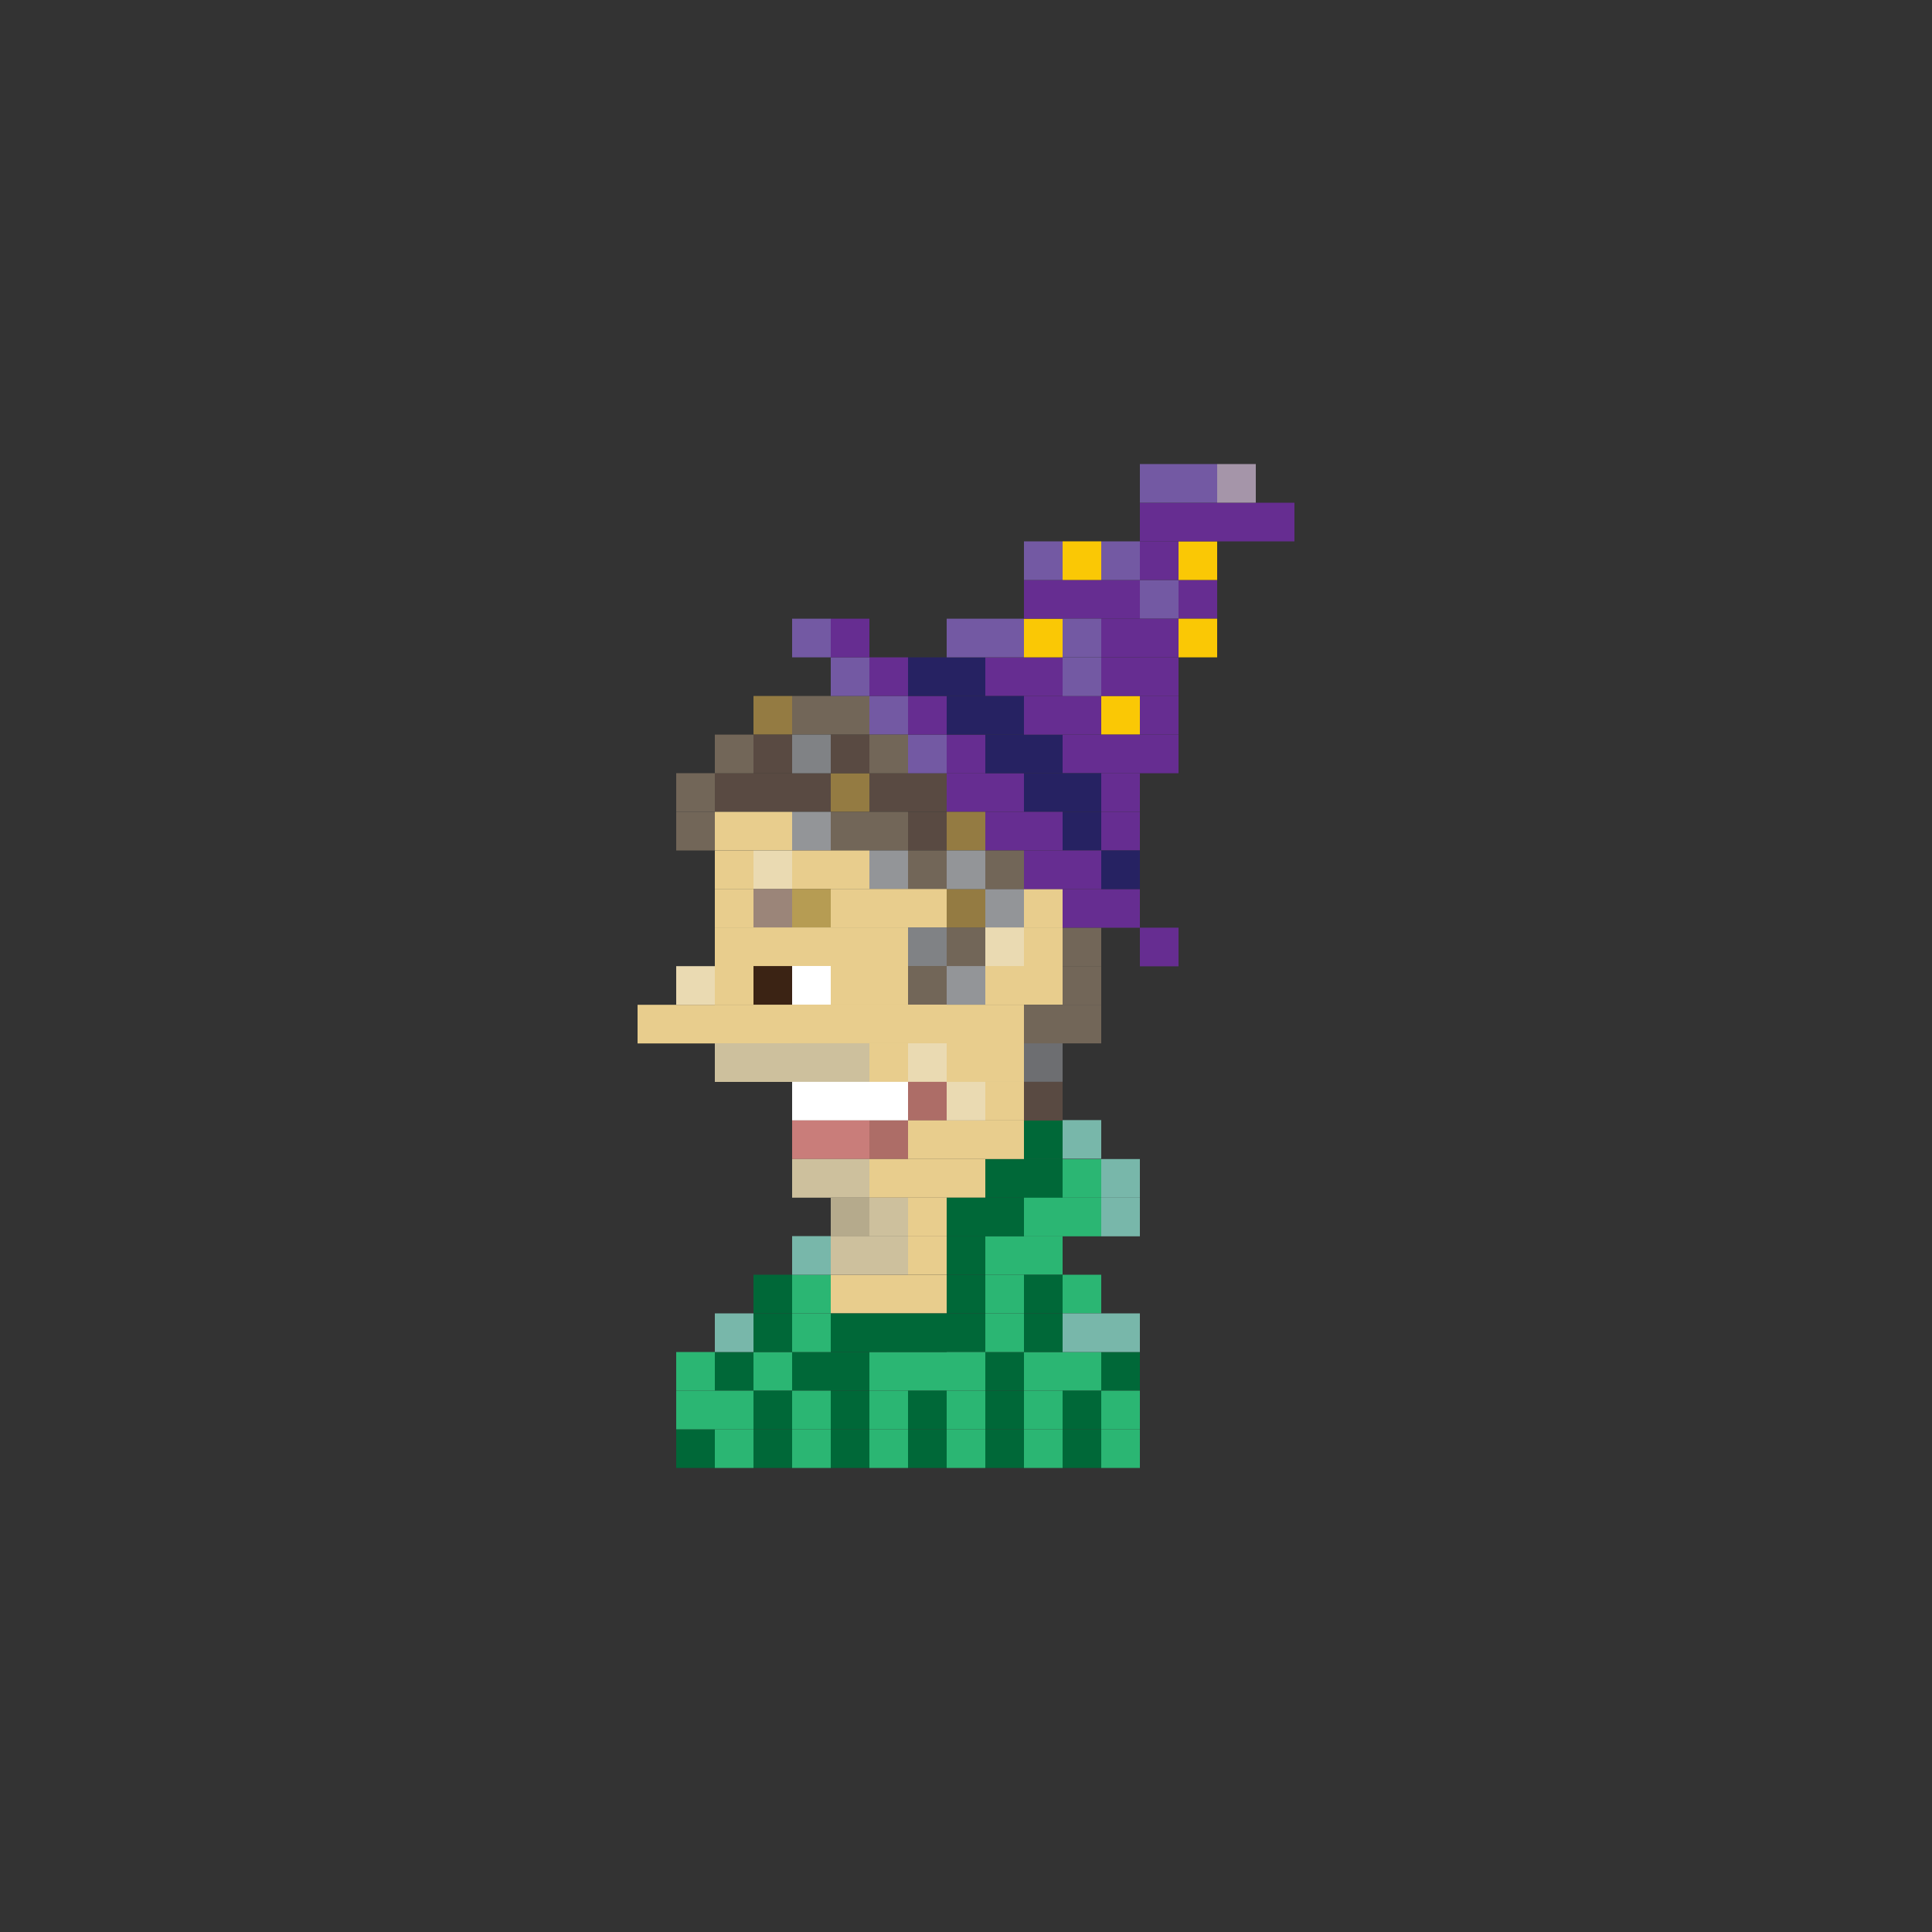 <?xml version="1.0" encoding="utf-8"?>
<!-- Generator: Adobe Illustrator 16.0.0, SVG Export Plug-In . SVG Version: 6.00 Build 0)  -->
<!DOCTYPE svg PUBLIC "-//W3C//DTD SVG 1.1//EN" "http://www.w3.org/Graphics/SVG/1.1/DTD/svg11.dtd">
<svg version="1.1" id="Layer_1" xmlns="http://www.w3.org/2000/svg" xmlns:xlink="http://www.w3.org/1999/xlink" x="0px" y="0px"
	 width="300px" height="300px" viewBox="0 0 300 300" enable-background="new 0 0 300 300" xml:space="preserve">
<rect x="0" y="0" width="300" height="300" fill="#333333" stroke="none"/>
<g>
	<rect x="117" y="108.072" fill="#947B42" width="6" height="6"/>
	<rect x="123" y="108.072" fill="#726658" width="6" height="6"/>
	<rect x="129" y="108.072" fill="#726658" width="6" height="6"/>
	<rect x="135" y="108.072" fill="#7359A3" width="6" height="6"/>
	<rect x="111" y="120.061" fill="#594A42" width="6" height="6"/>
	<rect x="117" y="120.061" fill="#594A42" width="6" height="6"/>
	<rect x="123" y="120.061" fill="#594A42" width="6" height="6"/>
	<rect x="129" y="120.061" fill="#947B42" width="6" height="6"/>
	<rect x="135" y="120.061" fill="#594A42" width="6" height="6"/>
	<rect x="141" y="120.061" fill="#594A42" width="6" height="6"/>
	<rect x="111" y="126.061" fill="#E8CD8D" width="6" height="6"/>
	<rect x="105" y="126.061" fill="#726658" width="6" height="6"/>
	<rect x="105" y="120.061" fill="#726658" width="6" height="6"/>
	<rect x="117" y="126.061" fill="#E8CD8D" width="6" height="6"/>
	<rect x="123" y="126.061" fill="#939598" width="6" height="6"/>
	<rect x="129" y="126.061" fill="#726658" width="6" height="6"/>
	<rect x="135" y="126.061" fill="#726658" width="6" height="6"/>
	<rect x="141" y="126.061" fill="#594A42" width="6" height="6"/>
	<rect x="111" y="132.061" fill="#E8CD8D" width="6" height="6"/>
	<rect x="117" y="132.061" fill="#EADAB2" width="6" height="6"/>
	<rect x="111" y="138.037" fill="#E8CD8D" width="6" height="6"/>
	<rect x="117" y="138.037" fill="#9B8579" width="6" height="6"/>
	<rect x="111" y="149.998" fill="#E8CD8D" width="6" height="6"/>
	<rect x="117" y="149.998" fill="#3B2314" width="6" height="6"/>
	<rect x="111" y="156.01" fill="#E8CD8D" width="6" height="6"/>
	<rect x="117" y="156.01" fill="#E8CD8D" width="6" height="6"/>
	<rect x="111" y="161.998" fill="#CDC09D" width="6" height="6"/>
	<rect x="105" y="156.025" fill="#E8CD8D" width="6" height="6"/>
	<rect x="99" y="156.025" fill="#E8CD8D" width="6" height="6"/>
	<rect x="105" y="150.025" fill="#EADAB2" width="6" height="6"/>
	<rect x="117" y="161.998" fill="#CDC09D" width="6" height="6"/>
	<rect x="129" y="161.998" fill="#CDC09D" width="6" height="6"/>
	<rect x="123" y="161.998" fill="#CDC09D" width="6" height="6"/>
	<rect x="135" y="161.998" fill="#E8CD8D" width="6" height="6"/>
	<rect x="147" y="161.998" fill="#E8CD8D" width="6" height="6"/>
	<rect x="141" y="161.998" fill="#EADAB2" width="6" height="6"/>
	<rect x="129" y="167.986" fill="#FFFFFF" width="6" height="6"/>
	<rect x="123" y="167.986" fill="#FFFFFF" width="6" height="6"/>
	<rect x="135" y="167.986" fill="#FFFFFF" width="6" height="6"/>
	<rect x="141" y="167.986" fill="#AD6D67" width="6" height="6"/>
	<rect x="129" y="173.975" fill="#C97D7A" width="6" height="6"/>
	<rect x="123" y="173.975" fill="#C97D7A" width="6" height="6"/>
	<rect x="135" y="173.975" fill="#AD6D67" width="6" height="6"/>
	<rect x="141" y="173.975" fill="#E8CD8D" width="6" height="6"/>
	<rect x="129" y="179.975" fill="#CDC09D" width="6" height="6"/>
	<rect x="123" y="179.975" fill="#CDC09D" width="6" height="6"/>
	<rect x="135" y="179.975" fill="#E8CD8D" width="6" height="6"/>
	<rect x="129" y="185.975" fill="#B5AA8C" width="6" height="6"/>
	<rect x="135" y="185.975" fill="#CDC09D" width="6" height="6"/>
	<rect x="129" y="197.943" fill="#E8CD8D" width="6" height="6"/>
	<rect x="135" y="197.943" fill="#E8CD8D" width="6" height="6"/>
	<rect x="141" y="185.975" fill="#E8CD8D" width="6" height="6"/>
	<rect x="129" y="191.943" fill="#CDC09D" width="6" height="6"/>
	<rect x="135" y="191.943" fill="#CDC09D" width="6" height="6"/>
	<rect x="141" y="191.943" fill="#E8CD8D" width="6" height="6"/>
	<rect x="141" y="179.975" fill="#E8CD8D" width="6" height="6"/>
	<rect x="147" y="179.975" fill="#E8CD8D" width="6" height="6"/>
	<rect x="147" y="191.943" fill="#006838" width="6" height="6"/>
	<rect x="153" y="191.943" fill="#2BB673" width="6" height="6"/>
	<rect x="159" y="185.975" fill="#2BB673" width="6" height="6"/>
	<rect x="159" y="191.943" fill="#2BB673" width="6" height="6"/>
	<rect x="159" y="179.975" fill="#2BB673" width="6" height="6"/>
	<rect x="165" y="185.975" fill="#2BB673" width="6" height="6"/>
	<rect x="165" y="179.975" fill="#2BB673" width="6" height="6"/>
	<rect x="165" y="173.928" fill="#78B7AA" width="6" height="6"/>
	<rect x="171" y="185.975" fill="#78B7AA" width="6" height="6"/>
	<rect x="171" y="179.975" fill="#78B7AA" width="6" height="6"/>
	<rect x="159" y="179.975" fill="#006838" width="6" height="6"/>
	<rect x="159" y="173.975" fill="#006838" width="6" height="6"/>
	<rect x="153" y="179.975" fill="#006838" width="6" height="6"/>
	<rect x="153" y="185.975" fill="#006838" width="6" height="6"/>
	<rect x="147" y="185.975" fill="#006838" width="6" height="6"/>
	<rect x="147" y="197.943" fill="#006838" width="6" height="6"/>
	<rect x="147" y="203.943" fill="#006838" width="6" height="6"/>
	<rect x="141" y="197.943" fill="#E8CD8D" width="6" height="6"/>
	<rect x="123" y="197.943" fill="#2BB673" width="6" height="6"/>
	<rect x="117" y="197.943" fill="#006838" width="6" height="6"/>
	<rect x="123" y="191.943" fill="#78B7AA" width="6" height="6"/>
	<rect x="153" y="197.943" fill="#2BB673" width="6" height="6"/>
	<rect x="159" y="197.943" fill="#006838" width="6" height="6"/>
	<rect x="165" y="197.943" fill="#2BB673" width="6" height="6"/>
	<rect x="129" y="209.943" fill="#006838" width="6" height="6"/>
	<rect x="135" y="209.943" fill="#2BB673" width="6" height="6"/>
	<rect x="147" y="209.943" fill="#2BB673" width="6" height="6"/>
	<rect x="141" y="209.943" fill="#2BB673" width="6" height="6"/>
	<rect x="123" y="209.943" fill="#006838" width="6" height="6"/>
	<rect x="117" y="209.943" fill="#2BB673" width="6" height="6"/>
	<rect x="111" y="209.943" fill="#006838" width="6" height="6"/>
	<rect x="153" y="209.943" fill="#006838" width="6" height="6"/>
	<rect x="159" y="209.943" fill="#2BB673" width="6" height="6"/>
	<rect x="165" y="209.943" fill="#2BB673" width="6" height="6"/>
	<rect x="171" y="209.943" fill="#006838" width="6" height="6"/>
	<rect x="129" y="221.943" fill="#006838" width="6" height="6"/>
	<rect x="135" y="221.943" fill="#2BB673" width="6" height="6"/>
	<rect x="147" y="221.943" fill="#2BB673" width="6" height="6"/>
	<rect x="141" y="221.943" fill="#006838" width="6" height="6"/>
	<rect x="123" y="221.943" fill="#2BB673" width="6" height="6"/>
	<rect x="117" y="221.943" fill="#006838" width="6" height="6"/>
	<rect x="111" y="221.943" fill="#2BB673" width="6" height="6"/>
	<rect x="153" y="221.943" fill="#006838" width="6" height="6"/>
	<rect x="159" y="221.943" fill="#2BB673" width="6" height="6"/>
	<rect x="165" y="221.943" fill="#006838" width="6" height="6"/>
	<rect x="171" y="221.943" fill="#2BB673" width="6" height="6"/>
	<rect x="129" y="203.943" fill="#006838" width="6" height="6"/>
	<rect x="135" y="203.943" fill="#006838" width="6" height="6"/>
	<rect x="141" y="203.943" fill="#006838" width="6" height="6"/>
	<rect x="123" y="203.943" fill="#2BB673" width="6" height="6"/>
	<rect x="117" y="203.943" fill="#006838" width="6" height="6"/>
	<rect x="111" y="203.943" fill="#78B7AA" width="6" height="6"/>
	<rect x="153" y="203.943" fill="#2BB673" width="6" height="6"/>
	<rect x="159" y="203.943" fill="#006838" width="6" height="6"/>
	<rect x="165" y="203.943" fill="#78B7AA" width="6" height="6"/>
	<rect x="171" y="203.943" fill="#78B7AA" width="6" height="6"/>
	<rect x="129" y="215.943" fill="#006838" width="6" height="6"/>
	<rect x="135" y="215.943" fill="#2BB673" width="6" height="6"/>
	<rect x="147" y="215.943" fill="#2BB673" width="6" height="6"/>
	<rect x="141" y="215.943" fill="#006838" width="6" height="6"/>
	<rect x="123" y="215.943" fill="#2BB673" width="6" height="6"/>
	<rect x="117" y="215.943" fill="#006838" width="6" height="6"/>
	<rect x="111" y="215.943" fill="#2BB673" width="6" height="6"/>
	<rect x="105" y="209.943" fill="#2BB673" width="6" height="6"/>
	<rect x="105" y="221.943" fill="#006838" width="6" height="6"/>
	<rect x="105" y="215.943" fill="#2BB673" width="6" height="6"/>
	<rect x="153" y="215.943" fill="#006838" width="6" height="6"/>
	<rect x="159" y="215.943" fill="#2BB673" width="6" height="6"/>
	<rect x="165" y="215.943" fill="#006838" width="6" height="6"/>
	<rect x="171" y="215.943" fill="#2BB673" width="6" height="6"/>
	<rect x="153" y="161.998" fill="#E8CD8D" width="6" height="6"/>
	<rect x="147" y="156.01" fill="#E8CD8D" width="6" height="6"/>
	<rect x="153" y="156.01" fill="#E8CD8D" width="6" height="6"/>
	<rect x="147" y="173.975" fill="#E8CD8D" width="6" height="6"/>
	<rect x="153" y="173.975" fill="#E8CD8D" width="6" height="6"/>
	<rect x="147" y="167.986" fill="#EADAB2" width="6" height="6"/>
	<rect x="153" y="167.986" fill="#E8CD8D" width="6" height="6"/>
	<rect x="147" y="149.998" fill="#939598" width="6" height="6"/>
	<rect x="153" y="149.998" fill="#E8CD8D" width="6" height="6"/>
	<rect x="147" y="138.037" fill="#947B42" width="6" height="6"/>
	<rect x="153" y="138.037" fill="#939598" width="6" height="6"/>
	<rect x="159" y="149.998" fill="#E8CD8D" width="6" height="6"/>
	<rect x="159" y="144.01" fill="#E8CD8D" width="6" height="6"/>
	<rect x="123" y="132.061" fill="#E8CD8D" width="6" height="6"/>
	<rect x="129" y="132.061" fill="#E8CD8D" width="6" height="6"/>
	<rect x="135" y="132.061" fill="#939598" width="6" height="6"/>
	<rect x="141" y="132.061" fill="#726658" width="6" height="6"/>
	<rect x="123" y="138.037" fill="#B69C53" width="6" height="6"/>
	<rect x="129" y="138.037" fill="#E8CD8D" width="6" height="6"/>
	<rect x="135" y="138.037" fill="#E8CD8D" width="6" height="6"/>
	<rect x="141" y="138.037" fill="#E8CD8D" width="6" height="6"/>
	<rect x="111" y="144.01" fill="#E8CD8D" width="6" height="6"/>
	<rect x="117" y="144.01" fill="#E8CD8D" width="6" height="6"/>
	<rect x="147" y="144.01" fill="#726658" width="6" height="6"/>
	<rect x="153" y="144.01" fill="#EADAB2" width="6" height="6"/>
	<rect x="123" y="144.01" fill="#E8CD8D" width="6" height="6"/>
	<rect x="129" y="144.01" fill="#E8CD8D" width="6" height="6"/>
	<rect x="135" y="144.01" fill="#E8CD8D" width="6" height="6"/>
	<rect x="141" y="144.01" fill="#808285" width="6" height="6"/>
	<rect x="123" y="149.998" fill="#FFFFFF" width="6" height="6"/>
	<rect x="129" y="149.998" fill="#E8CD8D" width="6" height="6"/>
	<rect x="135" y="149.998" fill="#E8CD8D" width="6" height="6"/>
	<rect x="141" y="149.998" fill="#726658" width="6" height="6"/>
	<rect x="123" y="155.998" fill="#E8CD8D" width="6" height="6"/>
	<rect x="129" y="155.998" fill="#E8CD8D" width="6" height="6"/>
	<rect x="135" y="155.998" fill="#E8CD8D" width="6" height="6"/>
	<rect x="141" y="155.998" fill="#E8CD8D" width="6" height="6"/>
	<rect x="147" y="120.061" fill="#662D91" width="6" height="6"/>
	<rect x="153" y="120.061" fill="#662D91" width="6" height="6"/>
	<rect x="111" y="114.072" fill="#726658" width="6" height="6"/>
	<rect x="117" y="114.072" fill="#594A42" width="6" height="6"/>
	<rect x="123" y="114.072" fill="#808285" width="6" height="6"/>
	<rect x="129" y="114.072" fill="#594A42" width="6" height="6"/>
	<rect x="135" y="114.072" fill="#726658" width="6" height="6"/>
	<rect x="141" y="114.072" fill="#7359A3" width="6" height="6"/>
	<rect x="147" y="114.072" fill="#662D91" width="6" height="6"/>
	<rect x="141" y="108.072" fill="#662D91" width="6" height="6"/>
	<rect x="135" y="102.072" fill="#662D91" width="6" height="6"/>
	<rect x="129" y="102.072" fill="#7359A3" width="6" height="6"/>
	<rect x="129" y="96.072" fill="#662D91" width="6" height="6"/>
	<rect x="123" y="96.072" fill="#7359A3" width="6" height="6"/>
	<rect x="141" y="102.072" fill="#262262" width="6" height="6"/>
	<rect x="147" y="108.072" fill="#262262" width="6" height="6"/>
	<rect x="153" y="114.072" fill="#262262" width="6" height="6"/>
	<rect x="159" y="120.061" fill="#262262" width="6" height="6"/>
	<rect x="159" y="114.072" fill="#262262" width="6" height="6"/>
	<rect x="147" y="126.061" fill="#947B42" width="6" height="6"/>
	<rect x="153" y="126.061" fill="#662D91" width="6" height="6"/>
	<rect x="147" y="132.061" fill="#939598" width="6" height="6"/>
	<rect x="153" y="132.061" fill="#726658" width="6" height="6"/>
	<rect x="159" y="138.037" fill="#E8CD8D" width="6" height="6"/>
	<rect x="159" y="126.061" fill="#662D91" width="6" height="6"/>
	<rect x="165" y="108.068" fill="#662D91" width="6" height="6"/>
	<rect x="165" y="114.068" fill="#662D91" width="6" height="6"/>
	<rect x="159" y="102.08" fill="#662D91" width="6" height="6"/>
	<rect x="159" y="108.08" fill="#662D91" width="6" height="6"/>
	<rect x="153" y="102.08" fill="#662D91" width="6" height="6"/>
	<rect x="153" y="108.08" fill="#262262" width="6" height="6"/>
	<rect x="147" y="102.08" fill="#262262" width="6" height="6"/>
	<rect x="159" y="96.072" fill="#FAC805" width="6" height="6"/>
	<rect x="159" y="90.072" fill="#662D91" width="6" height="6"/>
	<rect x="159" y="84.064" fill="#7359A3" width="6" height="6"/>
	<rect x="165" y="90.068" fill="#662D91" width="6" height="6"/>
	<rect x="165" y="84.061" fill="#FAC805" width="6" height="6"/>
	<rect x="171" y="90.072" fill="#662D91" width="6" height="6"/>
	<rect x="171" y="84.064" fill="#7359A3" width="6" height="6"/>
	<rect x="177" y="90.068" fill="#7359A3" width="6" height="6"/>
	<rect x="177" y="84.061" fill="#662D91" width="6" height="6"/>
	<rect x="165" y="102.076" fill="#7359A3" width="6" height="6"/>
	<rect x="171" y="108.068" fill="#FAC805" width="6" height="6"/>
	<rect x="171" y="102.076" fill="#662D91" width="6" height="6"/>
	<rect x="165" y="96.068" fill="#7359A3" width="6" height="6"/>
	<rect x="171" y="96.068" fill="#662D91" width="6" height="6"/>
	<rect x="153" y="96.072" fill="#7359A3" width="6" height="6"/>
	<rect x="147" y="96.072" fill="#7359A3" width="6" height="6"/>
	<rect x="171" y="114.068" fill="#662D91" width="6" height="6"/>
	<rect x="177" y="108.068" fill="#662D91" width="6" height="6"/>
	<rect x="177" y="102.076" fill="#662D91" width="6" height="6"/>
	<rect x="177" y="96.072" fill="#662D91" width="6" height="6"/>
	<rect x="183" y="90.068" fill="#662D91" width="6" height="6"/>
	<rect x="183" y="84.061" fill="#FAC805" width="6" height="6"/>
	<rect x="177" y="78.064" fill="#662D91" width="6" height="6"/>
	<rect x="177" y="72.057" fill="#7359A3" width="6" height="6"/>
	<rect x="183" y="78.064" fill="#662D91" width="6" height="6"/>
	<rect x="183" y="72.057" fill="#7359A3" width="6" height="6"/>
	<rect x="189" y="78.064" fill="#662D91" width="6" height="6"/>
	<rect x="195" y="78.064" fill="#662D91" width="6" height="6"/>
	<rect x="189" y="72.057" fill="#A595A9" width="6" height="6"/>
	<rect x="183" y="96.072" fill="#FAC805" width="6" height="6"/>
	<rect x="177" y="114.068" fill="#662D91" width="6" height="6"/>
	<rect x="171" y="120.061" fill="#662D91" width="6" height="6"/>
	<rect x="171" y="126.061" fill="#662D91" width="6" height="6"/>
	<rect x="165" y="120.061" fill="#262262" width="6" height="6"/>
	<rect x="165" y="126.061" fill="#262262" width="6" height="6"/>
	<rect x="159" y="132.061" fill="#662D91" width="6" height="6"/>
	<rect x="165" y="150.025" fill="#726658" width="6" height="6"/>
	<rect x="165" y="144.049" fill="#726658" width="6" height="6"/>
	<rect x="165" y="138.057" fill="#662D91" width="6" height="6"/>
	<rect x="165" y="132.057" fill="#662D91" width="6" height="6"/>
	<rect x="171" y="138.057" fill="#662D91" width="6" height="6"/>
	<rect x="177" y="144.049" fill="#662D91" width="6" height="6"/>
	<rect x="171" y="132.057" fill="#262262" width="6" height="6"/>
	<rect x="159" y="161.986" fill="#6D6E71" width="6" height="6"/>
	<rect x="159" y="167.994" fill="#594A42" width="6" height="6"/>
	<rect x="165" y="156.014" fill="#726658" width="6" height="6"/>
	<rect x="159" y="156.01" fill="#726658" width="6" height="6"/>
</g>
</svg>
